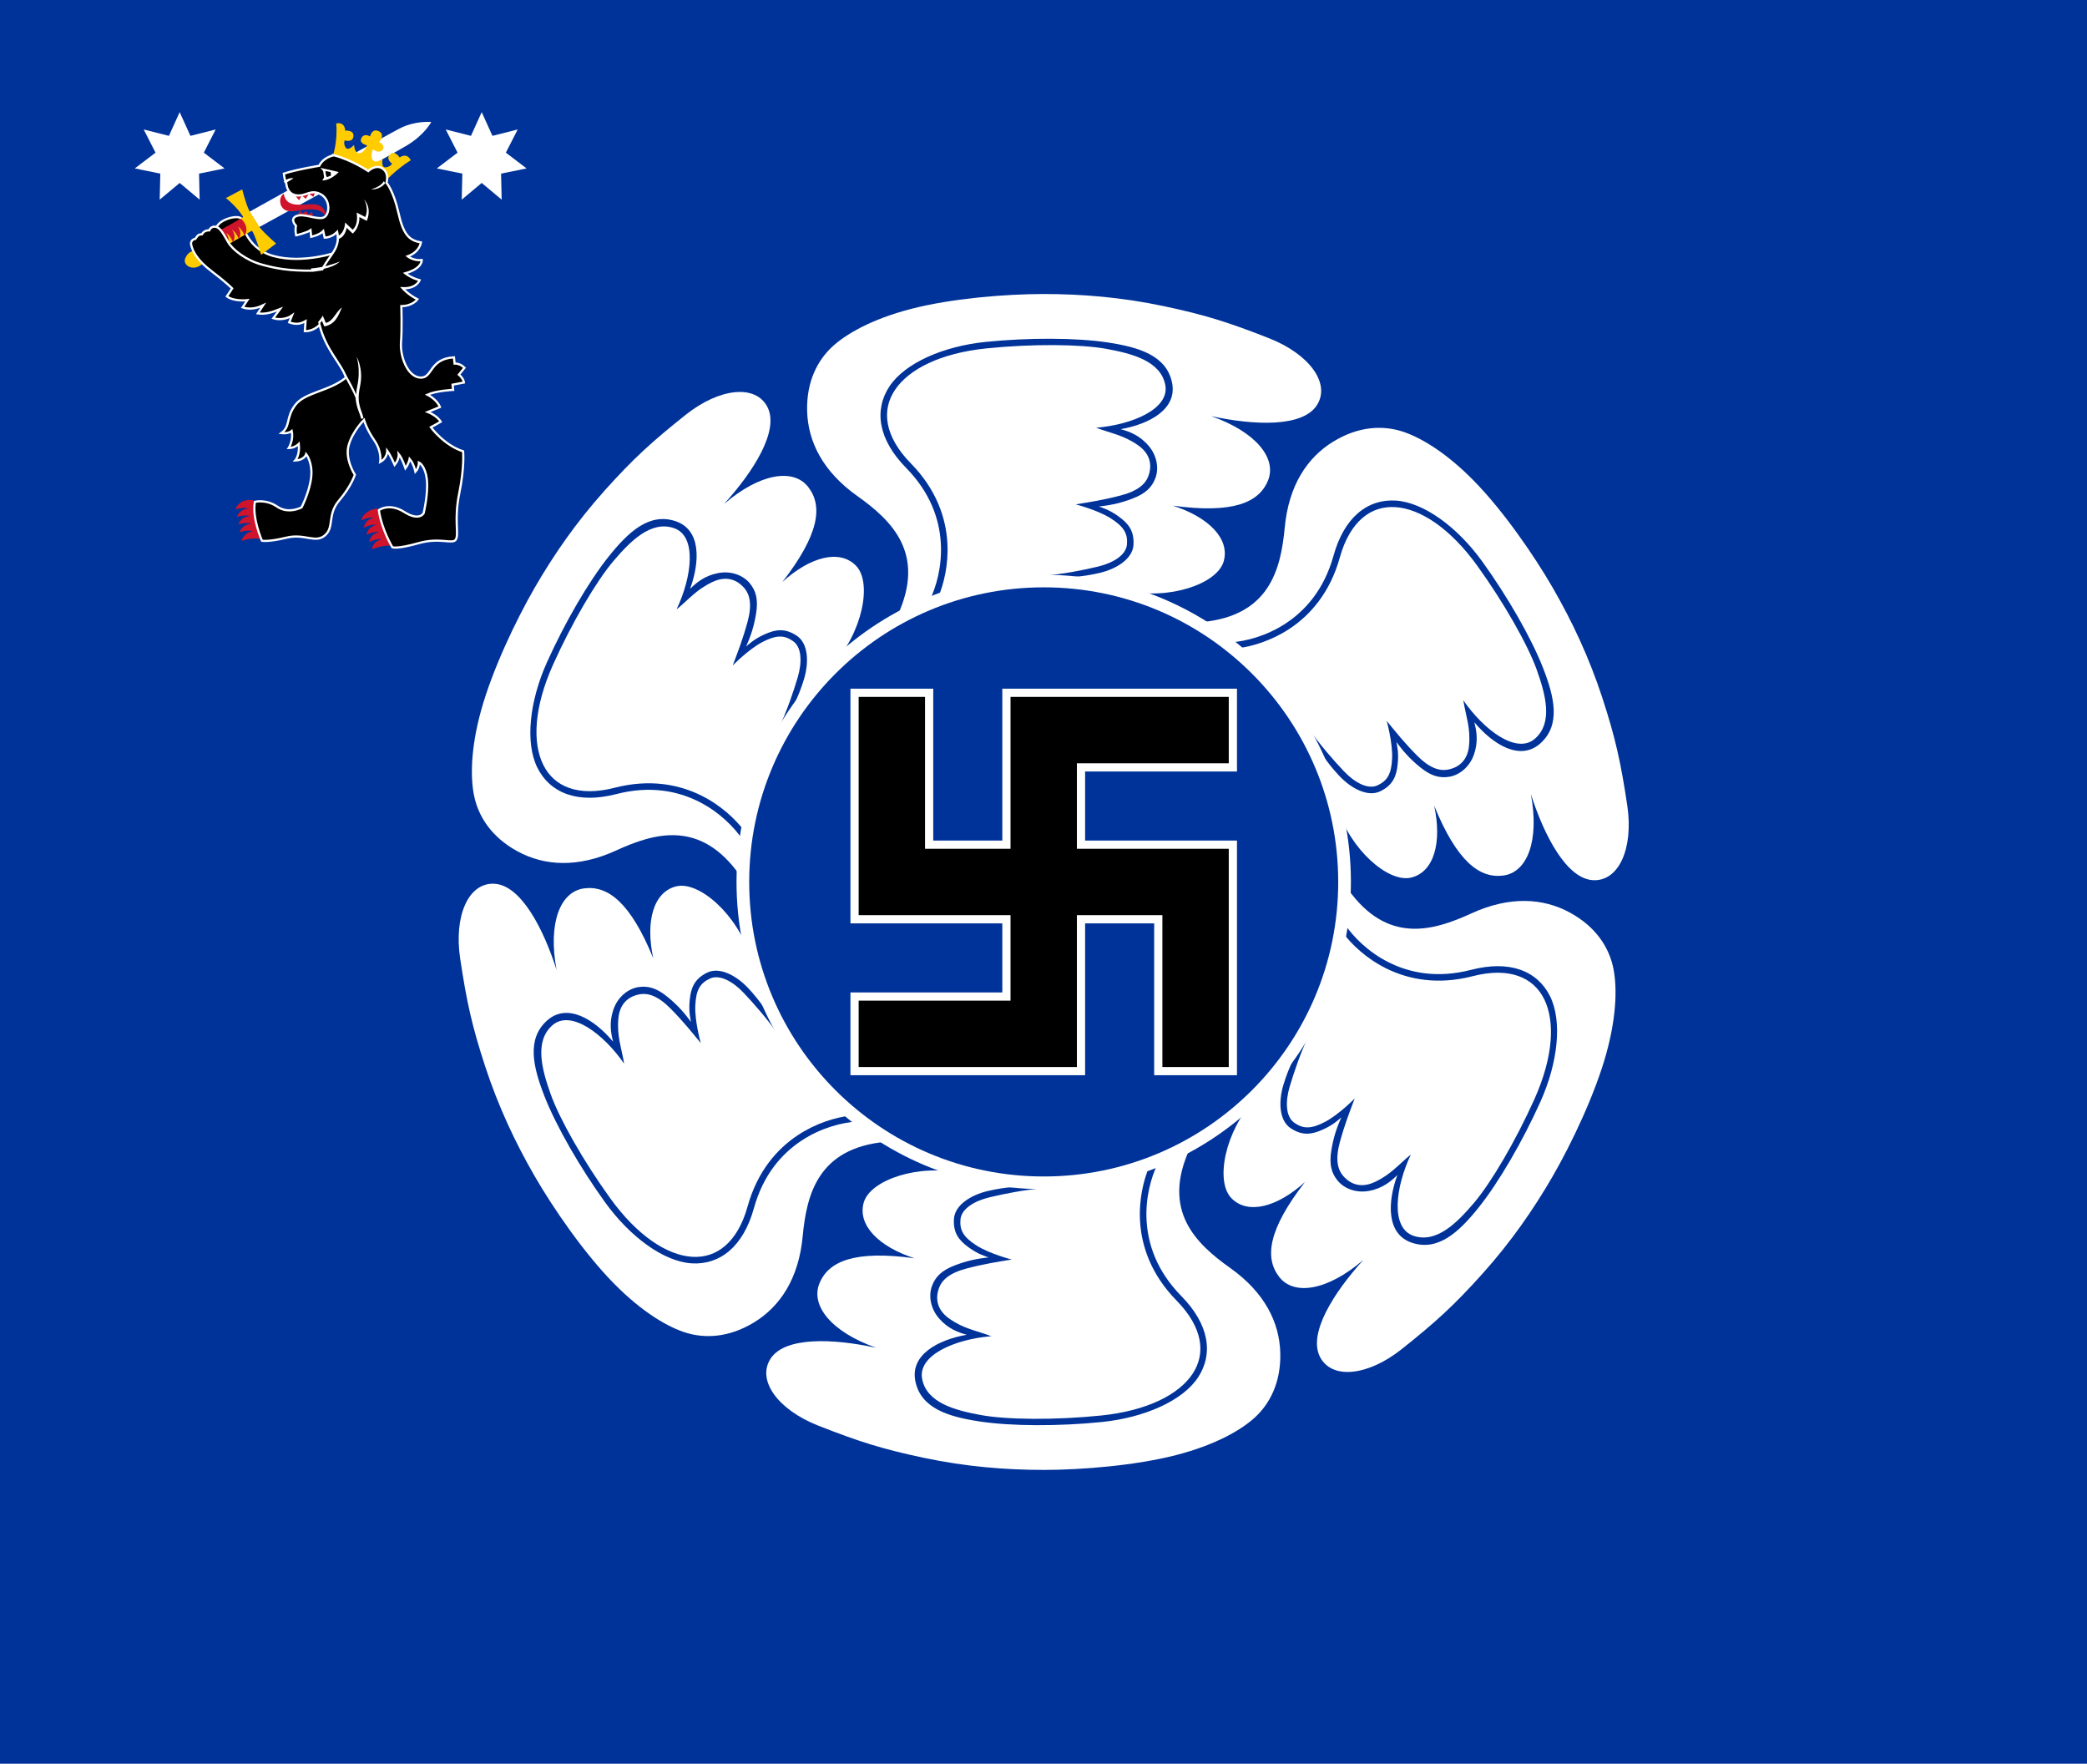<?xml version="1.0" encoding="UTF-8" standalone="no"?>
<svg
   xmlns:dc="http://purl.org/dc/elements/1.1/"
   xmlns:cc="http://creativecommons.org/ns#"
   xmlns:rdf="http://www.w3.org/1999/02/22-rdf-syntax-ns#"
   xmlns:svg="http://www.w3.org/2000/svg"
   xmlns="http://www.w3.org/2000/svg"
   xmlns:sodipodi="http://sodipodi.sourceforge.net/DTD/sodipodi-0.dtd"
   xmlns:inkscape="http://www.inkscape.org/namespaces/inkscape"
   id="svg2"
   height="1200"
   viewBox="0 0 1893.32 2377.718"
   width="1420"
   version="1.0"
   inkscape:version="1.0.2 (e86c870879, 2021-01-15, custom)"
   sodipodi:docname="satakunnan lennosto.svg">
  <defs
     id="defs156" />
  <sodipodi:namedview
     pagecolor="#ffffff"
     bordercolor="#666666"
     borderopacity="1"
     objecttolerance="10"
     gridtolerance="10"
     guidetolerance="10"
     inkscape:pageopacity="0"
     inkscape:pageshadow="2"
     inkscape:window-width="1920"
     inkscape:window-height="1017"
     id="namedview154"
     showgrid="false"
     inkscape:zoom="0.90509672"
     inkscape:cx="372.73896"
     inkscape:cy="335.29807"
     inkscape:window-x="-8"
     inkscape:window-y="-4"
     inkscape:window-maximized="1"
     inkscape:current-layer="svg2"
     inkscape:snap-bbox="false"
     inkscape:bbox-paths="false"
     inkscape:bbox-nodes="false"
     inkscape:snap-bbox-edge-midpoints="false"
     inkscape:snap-bbox-midpoints="false"
     inkscape:showpageshadow="false"
     showguides="true"
     inkscape:guide-bbox="true"
     inkscape:object-paths="false"
     inkscape:snap-intersection-paths="false"
     inkscape:object-nodes="true"
     inkscape:snap-smooth-nodes="true"
     inkscape:snap-midpoints="false"
     fit-margin-top="0"
     fit-margin-left="0"
     fit-margin-right="0"
     fit-margin-bottom="0"
     inkscape:document-rotation="0"
     inkscape:snap-global="false"
     inkscape:snap-center="true">
    <inkscape:grid
       type="xygrid"
       id="grid3904"
       originx="-957.587"
       originy="9.719166e-06" />
  </sodipodi:namedview>
  <path
     inkscape:connector-curvature="0"
     id="rect3313"
     d="M -460.157,0 H 2353.477 V 2377.718 H -460.157 Z"
     style="fill:#003399;fill-opacity:1;stroke:none;stroke-width:1.007" />
  <g
     transform="matrix(1.082,0,0,1.079,-306.103,39.64)"
     id="g10384-4"
     style="fill:#e70924;fill-opacity:1;stroke:none;stroke-width:0.959" />
  <g
     transform="matrix(1.441,0,0,1.442,-224.761,-87.187)"
     id="g5350-5"
     style="fill-rule:evenodd;stroke-width:0.959">
    <g
       id="g4516-1"
       style="stroke-width:0.959" />
  </g>
  <g
     id="g6066"
     transform="matrix(1.117,0,0,1.117,-2719.489,-484.665)">
    <g
       id="g6437"
       transform="translate(-4.7945878e-6,3.548)">
      <path
         id="path6261"
         style="fill:#ffffff;fill-rule:evenodd;stroke:none;stroke-width:4.957"
         d="m 3282.521,785.19 c -46.062,0 -111.019,5.308 -159.775,17.876 -48.755,12.567 -79.962,31.032 -96.135,46.285 -16.174,15.253 -30.694,40.207 -29.751,77.035 0.942,36.828 18.854,72.992 60.458,102.536 41.604,29.543 83.094,69.341 48.791,143.978 l 39.053,-18.938 c 7.244,-14.841 14.741,-39.817 13.035,-68.329 -1.706,-28.512 -12.447,-60.602 -41.859,-90.566 -16.789,-17.104 -26.587,-34.479 -29.791,-51.308 -3.205,-16.829 0.335,-33.027 9.66,-47.078 18.651,-28.102 64.645,-48.456 116.15,-53.69 51.506,-5.234 109.011,-5.125 147.171,0.641 38.16,5.766 70.762,15.836 77.686,48.174 6.924,32.338 -27.366,50.435 -61.925,56.49 10.215,2.835 22.585,7.189 33.481,19.803 10.896,12.615 12.601,28.201 8.427,39.245 -4.175,11.044 -11.619,18.662 -27.84,24.844 -16.221,6.182 -28.186,8.067 -40.456,9.512 3.185,1.112 12.154,3.433 24.039,12.05 11.886,8.616 18.775,17.418 17.82,34.173 -0.955,16.755 -20.195,28.999 -40.903,33.891 -20.709,4.891 -45.986,7.343 -67.399,3.399 23.329,-1.901 48.149,-6.869 65.549,-11.067 17.4,-4.199 33.629,-13.445 34.84,-26.581 1.211,-13.136 -3.668,-21.521 -19.497,-31.608 -15.829,-10.087 -42.351,-16.862 -42.351,-16.862 18.229,-2.993 33.799,-5.366 54.555,-10.826 20.756,-5.46 29.69,-14.045 33.121,-23.165 3.431,-9.12 5.371,-24.951 -12.377,-37.362 -17.748,-12.412 -31.733,-14.039 -50.643,-21.176 43.87,-3.583 89.075,-22.921 83.459,-51.687 -5.616,-28.766 -39.713,-37.74 -70.861,-43.465 -31.147,-5.724 -89.752,-6.247 -145.089,-0.579 -55.337,5.668 -93.722,25.152 -110.343,50.194 -8.31,12.521 -11.325,26.349 -8.486,41.258 2.839,14.909 11.684,30.98 27.674,47.271 30.724,31.3 42.294,65.463 44.098,95.604 1.584,26.474 -4.239,49.809 -10.98,65.957 l 142.494,-18.579 83.147,10.453 c 52.484,12.097 111.004,-7.817 118.832,-35.059 7.828,-27.242 -18.089,-53.429 -61.315,-67.305 71.923,9.846 103.791,-3.331 114.806,-30.281 11.015,-26.95 -14.759,-58.911 -68.633,-77.779 52.715,11.419 110.052,13.407 127.42,-12.836 17.368,-26.243 -8.683,-61.946 -57.36,-81.095 -48.677,-19.149 -77.226,-28.274 -127.554,-38.882 -50.452,-10.634 -98.382,-14.564 -144.444,-14.564 z"
         sodipodi:nodetypes="zzzzzccssssssscssscssscssscssscssssssscccscsczzsz" />
      <path
         id="path6410"
         style="fill:#ffffff;fill-rule:evenodd;stroke:none;stroke-width:4.957"
         d="m 3282.266,2204.41 c 46.062,0 111.019,-5.308 159.775,-17.875 48.755,-12.567 79.962,-31.032 96.135,-46.285 16.174,-15.253 30.694,-40.207 29.751,-77.035 -0.942,-36.828 -18.854,-72.992 -60.458,-102.536 -41.604,-29.543 -83.094,-69.341 -48.791,-143.978 l -39.053,18.938 c -7.244,14.841 -14.741,39.817 -13.035,68.329 1.706,28.512 12.447,60.602 41.859,90.566 16.789,17.104 26.587,34.48 29.791,51.308 3.205,16.828 -0.335,33.027 -9.66,47.078 -18.651,28.102 -64.645,48.456 -116.15,53.69 -51.506,5.234 -109.011,5.125 -147.171,-0.641 -38.16,-5.766 -70.762,-15.836 -77.686,-48.174 -6.924,-32.338 27.366,-50.435 61.925,-56.49 -10.215,-2.835 -22.585,-7.189 -33.481,-19.803 -10.896,-12.615 -12.601,-28.201 -8.427,-39.245 4.175,-11.044 11.619,-18.662 27.84,-24.844 16.221,-6.182 28.186,-8.067 40.456,-9.512 -3.185,-1.112 -12.154,-3.433 -24.039,-12.05 -11.886,-8.616 -18.775,-17.418 -17.82,-34.173 0.955,-16.755 20.195,-28.999 40.903,-33.891 20.709,-4.891 45.986,-7.343 67.399,-3.399 -23.329,1.901 -48.149,6.869 -65.549,11.067 -17.4,4.199 -33.629,13.445 -34.84,26.581 -1.211,13.136 3.668,21.521 19.497,31.608 15.829,10.087 42.351,16.862 42.351,16.862 -18.229,2.993 -33.799,5.366 -54.555,10.826 -20.756,5.46 -29.69,14.045 -33.121,23.165 -3.431,9.12 -5.371,24.95 12.377,37.362 17.748,12.412 31.733,14.039 50.643,21.175 -43.87,3.583 -89.075,22.921 -83.459,51.687 5.616,28.766 39.713,37.74 70.861,43.465 31.147,5.724 89.752,6.247 145.089,0.579 55.337,-5.668 93.722,-25.152 110.343,-50.194 8.31,-12.521 11.325,-26.349 8.486,-41.258 -2.839,-14.909 -11.684,-30.98 -27.674,-47.271 -30.724,-31.3 -42.294,-65.463 -44.098,-95.603 -1.584,-26.474 4.239,-49.809 10.98,-65.957 l -142.494,18.579 -83.147,-10.453 c -52.484,-12.097 -111.004,7.817 -118.832,35.059 -7.828,27.242 18.089,53.429 61.315,67.305 -71.923,-9.847 -103.791,3.331 -114.806,30.281 -11.015,26.95 14.759,58.911 68.633,77.779 -52.715,-11.419 -110.052,-13.407 -127.42,12.836 -17.368,26.243 8.683,61.946 57.36,81.095 48.677,19.149 77.226,28.274 127.554,38.882 50.452,10.634 98.382,14.564 144.444,14.564 z"
         sodipodi:nodetypes="zzzzzccssssssscssscssscssscssscssssssscccscsczzsz" />
      <path
         id="path6508"
         style="fill:#ffffff;fill-rule:evenodd;stroke:none;stroke-width:4.957"
         d="m 2667.79,1849.494 c 23.031,39.891 60.107,93.491 95.368,129.431 35.261,35.94 66.855,53.733 88.151,60.113 21.296,6.38 50.167,6.478 81.59,-12.752 31.423,-19.23 53.786,-52.824 58.569,-103.626 4.783,-50.802 18.504,-106.633 100.293,-114.244 l -35.927,-24.352 c -16.475,1.147 -41.853,7.142 -65.692,22.876 -23.839,15.734 -46.259,41.08 -57.503,81.534 -6.418,23.091 -16.567,40.264 -29.538,51.454 -12.972,11.19 -28.769,16.224 -45.601,15.173 -33.662,-2.101 -74.287,-31.756 -104.572,-73.744 -30.286,-41.988 -58.944,-91.844 -73.03,-127.775 -14.087,-35.931 -21.667,-69.2 2.877,-91.365 24.544,-22.165 57.361,-1.518 79.884,25.383 -2.652,-10.264 -5.067,-23.153 0.41,-38.897 5.476,-15.744 18.122,-25.014 29.774,-26.92 11.652,-1.906 21.971,0.731 35.435,11.689 13.465,10.957 21.079,20.376 28.466,30.28 -0.63,-3.314 -3.103,-12.242 -1.584,-26.843 1.519,-14.601 5.697,-24.968 20.685,-32.519 14.988,-7.55 35.212,2.989 49.802,18.478 14.59,15.489 29.352,36.154 36.644,56.67 -13.311,-19.253 -30.023,-38.264 -42.359,-51.233 -12.336,-12.97 -28.459,-22.401 -40.44,-16.881 -11.982,5.52 -16.804,13.937 -17.625,32.689 -0.821,18.752 6.572,45.109 6.572,45.109 -11.707,-14.29 -21.546,-26.588 -36.653,-41.833 -15.107,-15.245 -27.009,-18.69 -36.622,-17.101 -9.613,1.589 -24.294,7.824 -26.169,29.399 -1.875,21.576 3.708,34.501 6.983,54.446 -25.038,-36.201 -64.388,-65.681 -86.492,-46.434 -22.104,19.247 -12.827,53.263 -2.211,83.099 10.616,29.837 39.466,80.851 72.043,125.94 32.577,45.089 68.643,68.59 98.641,70.463 14.999,0.936 28.481,-3.367 39.973,-13.28 11.492,-9.913 20.988,-25.608 27.101,-47.602 11.745,-42.258 35.546,-69.359 60.746,-85.992 22.135,-14.609 45.255,-21.233 62.611,-23.469 l -87.337,-114.113 -32.521,-77.234 c -15.766,-51.501 -62.272,-92.224 -89.778,-85.382 -27.507,6.842 -37.227,42.38 -27.631,86.753 -27.434,-67.21 -54.78,-88.22 -83.627,-84.284 -28.846,3.936 -43.639,42.237 -33.042,98.327 -16.469,-51.362 -43.415,-102.011 -74.827,-103.931 -31.412,-1.92 -49.305,38.493 -41.55,90.222 7.755,51.73 14.127,81.016 30.105,129.906 16.017,49.009 36.578,92.484 59.609,132.374 z"
         sodipodi:nodetypes="zzzzzccssssssscssscssscssscssscssssssscccscsczzsz" />
      <path
         id="path6510"
         style="fill:#ffffff;fill-rule:evenodd;stroke:none;stroke-width:4.957"
         d="m 3896.998,1140.105 c -23.031,-39.891 -60.107,-93.491 -95.368,-129.431 -35.261,-35.94 -66.855,-53.733 -88.151,-60.113 -21.296,-6.38 -50.167,-6.478 -81.59,12.752 -31.423,19.23 -53.786,52.824 -58.569,103.626 -4.783,50.802 -18.504,106.633 -100.293,114.244 l 35.927,24.352 c 16.475,-1.147 41.853,-7.142 65.692,-22.876 23.839,-15.734 46.259,-41.08 57.503,-81.534 6.418,-23.092 16.567,-40.264 29.538,-51.454 12.972,-11.19 28.769,-16.224 45.601,-15.173 33.662,2.101 74.287,31.756 104.572,73.744 30.286,41.988 58.944,91.844 73.03,127.775 14.086,35.931 21.667,69.2 -2.877,91.365 -24.544,22.165 -57.361,1.518 -79.884,-25.383 2.652,10.264 5.067,23.153 -0.41,38.897 -5.476,15.744 -18.122,25.014 -29.774,26.92 -11.652,1.906 -21.971,-0.731 -35.435,-11.689 -13.465,-10.957 -21.079,-20.376 -28.466,-30.28 0.63,3.314 3.103,12.242 1.584,26.843 -1.519,14.601 -5.697,24.969 -20.685,32.519 -14.988,7.55 -35.212,-2.989 -49.802,-18.478 -14.59,-15.489 -29.352,-36.154 -36.644,-56.67 13.311,19.253 30.023,38.264 42.359,51.233 12.336,12.97 28.459,22.401 40.44,16.881 11.981,-5.52 16.804,-13.937 17.625,-32.689 0.821,-18.752 -6.572,-45.108 -6.572,-45.108 11.707,14.29 21.546,26.588 36.653,41.833 15.106,15.245 27.008,18.69 36.622,17.101 9.613,-1.589 24.293,-7.824 26.168,-29.399 1.875,-21.576 -3.708,-34.501 -6.983,-54.446 25.038,36.201 64.388,65.681 86.492,46.434 22.104,-19.247 12.827,-53.263 2.211,-83.099 -10.616,-29.837 -39.466,-80.851 -72.043,-125.94 -32.577,-45.089 -68.643,-68.59 -98.641,-70.463 -14.999,-0.936 -28.481,3.367 -39.973,13.28 -11.492,9.913 -20.988,25.608 -27.101,47.602 -11.745,42.258 -35.546,69.359 -60.746,85.992 -22.135,14.609 -45.255,21.233 -62.611,23.469 l 87.337,114.113 32.521,77.234 c 15.766,51.501 62.272,92.224 89.778,85.382 27.507,-6.842 37.227,-42.38 27.631,-86.753 27.434,67.21 54.78,88.22 83.627,84.284 28.846,-3.935 43.639,-42.237 33.042,-98.327 16.469,51.362 43.415,102.011 74.827,103.931 31.412,1.92 49.306,-38.493 41.55,-90.222 -7.755,-51.73 -14.127,-81.017 -30.105,-129.906 -16.017,-49.009 -36.578,-92.484 -59.609,-132.374 z"
         sodipodi:nodetypes="zzzzzccssssssscssscssscssscssscssssssscccscsczzsz" />
      <path
         id="path6512"
         style="fill:#ffffff;fill-rule:evenodd;stroke:none;stroke-width:4.957"
         d="m 2667.918,1139.884 c -23.031,39.891 -50.913,98.8 -64.407,147.307 -13.494,48.507 -13.106,84.765 -7.984,106.398 5.123,21.634 19.474,46.685 51.839,64.283 32.365,17.598 72.64,20.168 119.028,-1.091 46.387,-21.259 101.599,-37.291 149.084,29.735 l 3.126,-43.29 c -9.231,-13.694 -27.112,-32.674 -52.657,-45.453 -25.546,-12.779 -58.706,-19.522 -99.362,-9.032 -23.207,5.988 -43.153,5.785 -59.33,0.146 -16.176,-5.639 -28.435,-16.803 -35.941,-31.905 -15.011,-30.203 -9.642,-80.212 11.578,-127.434 21.22,-47.222 50.067,-96.969 74.141,-127.134 24.074,-30.165 49.095,-53.364 80.563,-43.191 31.468,10.173 29.995,48.917 17.959,81.873 7.563,-7.429 17.518,-15.964 33.891,-19.094 16.373,-3.129 30.723,3.187 38.2,12.325 7.477,9.138 10.352,19.393 7.595,36.532 -2.757,17.139 -7.107,28.443 -11.99,39.792 2.555,-2.203 9.05,-8.809 22.455,-14.794 13.405,-5.985 24.472,-7.55 38.505,1.654 14.033,9.205 15.017,31.989 8.899,52.368 -6.119,20.38 -16.634,43.497 -30.756,60.069 10.018,-21.154 18.126,-45.132 23.19,-62.3 5.064,-17.168 5.17,-35.846 -5.601,-43.462 -10.771,-7.617 -20.472,-7.584 -37.122,1.081 -16.65,8.665 -35.779,28.246 -35.779,28.246 6.522,-17.283 12.252,-31.953 17.902,-52.659 5.65,-20.705 2.682,-32.735 -3.501,-40.266 -6.183,-7.531 -18.922,-17.127 -38.545,-7.963 -19.623,9.164 -28.025,20.462 -43.66,33.27 18.832,-39.784 24.687,-88.602 -3.033,-98.121 -27.721,-9.519 -52.541,15.523 -73.072,39.635 -20.531,24.112 -50.286,74.604 -73.046,125.361 -22.76,50.757 -25.079,93.742 -11.702,120.657 6.689,13.458 17.157,22.982 31.488,27.978 14.331,4.996 32.672,5.372 54.775,-0.331 42.469,-10.958 77.84,-3.896 104.844,9.612 23.72,11.865 41.016,28.575 51.63,42.488 l 55.157,-132.693 50.626,-66.781 c 36.718,-39.404 48.732,-100.041 29.054,-120.441 -19.679,-20.401 -55.315,-11.05 -88.945,19.448 44.489,-57.364 49.011,-91.551 31.179,-114.565 -17.831,-23.014 -58.398,-16.674 -101.675,20.548 36.247,-39.943 66.637,-88.604 52.593,-116.767 -14.043,-28.163 -57.988,-23.453 -98.91,9.127 -40.922,32.581 -63.099,52.743 -97.449,91.024 -34.435,38.376 -61.804,77.919 -84.835,117.81 z"
         sodipodi:nodetypes="zzzzzccssssssscssscssscssscssscssssssscccscsczzsz" />
      <path
         id="path6514"
         style="fill:#ffffff;fill-rule:evenodd;stroke:none;stroke-width:4.957"
         d="m 3896.87,1849.715 c 23.031,-39.891 50.913,-98.799 64.407,-147.306 13.494,-48.507 13.106,-84.765 7.984,-106.398 -5.123,-21.633 -19.474,-46.685 -51.839,-64.283 -32.365,-17.598 -72.64,-20.168 -119.028,1.091 -46.388,21.259 -101.599,37.291 -149.084,-29.735 l -3.126,43.29 c 9.231,13.694 27.112,32.674 52.657,45.453 25.546,12.778 58.706,19.522 99.362,9.032 23.207,-5.988 43.154,-5.785 59.33,-0.146 16.176,5.639 28.435,16.803 35.941,31.905 15.012,30.203 9.642,80.212 -11.578,127.434 -21.22,47.222 -50.067,96.969 -74.141,127.134 -24.074,30.165 -49.095,53.364 -80.563,43.191 -31.468,-10.173 -29.995,-48.917 -17.959,-81.873 -7.563,7.429 -17.518,15.964 -33.891,19.094 -16.373,3.129 -30.723,-3.187 -38.2,-12.325 -7.477,-9.138 -10.352,-19.393 -7.595,-36.532 2.757,-17.139 7.107,-28.443 11.99,-39.792 -2.555,2.203 -9.05,8.809 -22.455,14.794 -13.405,5.985 -24.472,7.55 -38.505,-1.654 -14.033,-9.205 -15.017,-31.989 -8.899,-52.368 6.119,-20.38 16.634,-43.496 30.756,-60.069 -10.018,21.154 -18.126,45.132 -23.19,62.3 -5.064,17.168 -5.17,35.846 5.6,43.463 10.771,7.616 20.472,7.584 37.122,-1.081 16.65,-8.665 35.779,-28.246 35.779,-28.246 -6.522,17.283 -12.252,31.953 -17.902,52.659 -5.65,20.705 -2.682,32.735 3.501,40.266 6.183,7.531 18.922,17.127 38.545,7.963 19.623,-9.165 28.025,-20.462 43.66,-33.27 -18.832,39.784 -24.688,88.602 3.033,98.121 27.721,9.519 52.541,-15.523 73.072,-39.635 20.531,-24.112 50.286,-74.604 73.046,-125.361 22.76,-50.757 25.079,-93.742 11.702,-120.657 -6.689,-13.457 -17.157,-22.982 -31.488,-27.978 -14.331,-4.996 -32.671,-5.372 -54.775,0.331 -42.469,10.957 -77.84,3.896 -104.844,-9.612 -23.719,-11.865 -41.016,-28.575 -51.63,-42.488 l -55.157,132.693 -50.626,66.781 c -36.718,39.404 -48.732,100.041 -29.054,120.441 19.679,20.401 55.316,11.049 88.946,-19.448 -44.489,57.364 -49.011,91.551 -31.179,114.565 17.831,23.014 58.398,16.674 101.675,-20.548 -36.247,39.943 -66.637,88.604 -52.594,116.767 14.043,28.163 57.988,23.453 98.91,-9.127 40.922,-32.581 63.099,-52.742 97.45,-91.024 34.435,-38.376 61.804,-77.919 84.835,-117.81 z"
         sodipodi:nodetypes="zzzzzccssssssscssscssscssscssscssssssscccscsczzsz" />
    </g>
    <path
       id="path3095-6"
       d="m 3282.46,1127.576 c -204.77,0 -370.837,165.998 -370.837,370.771 0,204.773 166.067,370.772 370.837,370.772 204.77,0 370.705,-165.999 370.705,-370.772 0,-204.772 -165.935,-370.771 -370.705,-370.771 z m 0,15.187 c 196.342,0 355.386,159.242 355.386,355.585 0,196.344 -159.044,355.452 -355.386,355.452 -196.342,0 -355.521,-159.108 -355.521,-355.452 0,-196.343 159.179,-355.585 355.521,-355.585 z"
       style="fill:#ffffff;fill-opacity:1;fill-rule:nonzero;stroke:none;stroke-width:0.989;stroke-miterlimit:4;stroke-dasharray:none"
       inkscape:connector-curvature="0"
       sodipodi:nodetypes="ssssssssss" />
    <g
       id="path3102-3"
       style="opacity:1"
       transform="translate(-5.5479459e-4,-4.4181945e-4)">
      <path
         style="color:#000000;font-style:normal;font-variant:normal;font-weight:normal;font-stretch:normal;font-size:medium;line-height:normal;font-family:sans-serif;font-variant-ligatures:normal;font-variant-position:normal;font-variant-caps:normal;font-variant-numeric:normal;font-variant-alternates:normal;font-variant-east-asian:normal;font-feature-settings:normal;font-variation-settings:normal;text-indent:0;text-align:start;text-decoration:none;text-decoration-line:none;text-decoration-style:solid;text-decoration-color:#000000;letter-spacing:normal;word-spacing:normal;text-transform:none;writing-mode:lr-tb;direction:ltr;text-orientation:mixed;dominant-baseline:auto;baseline-shift:baseline;text-anchor:start;white-space:normal;shape-padding:0;shape-margin:0;inline-size:0;clip-rule:nonzero;display:inline;overflow:visible;visibility:visible;isolation:auto;mix-blend-mode:normal;color-interpolation:sRGB;color-interpolation-filters:linearRGB;solid-color:#000000;solid-opacity:1;vector-effect:none;fill:#ffffff;fill-opacity:1;fill-rule:nonzero;stroke:none;stroke-linecap:butt;stroke-linejoin:miter;stroke-miterlimit:4;stroke-dasharray:none;stroke-dashoffset:0;stroke-opacity:1;color-rendering:auto;image-rendering:auto;shape-rendering:auto;text-rendering:auto;enable-background:accumulate;stop-color:#000000;stop-opacity:1"
         d="m 3049.137,1265.09 v 4.953 278.269 h 183.293 v 83.363 h -183.293 v 99.93 h 283.223 v -183.293 h 83.363 v 183.293 h 99.93 v -283.223 h -183.293 v -83.363 h 183.293 v -99.93 h -283.223 v 183.293 h -83.363 v -183.293 z"
         id="path6156" />
      <path
         style="color:#000000;font-style:normal;font-variant:normal;font-weight:normal;font-stretch:normal;font-size:medium;line-height:normal;font-family:sans-serif;font-variant-ligatures:normal;font-variant-position:normal;font-variant-caps:normal;font-variant-numeric:normal;font-variant-alternates:normal;font-variant-east-asian:normal;font-feature-settings:normal;font-variation-settings:normal;text-indent:0;text-align:start;text-decoration:none;text-decoration-line:none;text-decoration-style:solid;text-decoration-color:#000000;letter-spacing:normal;word-spacing:normal;text-transform:none;writing-mode:lr-tb;direction:ltr;text-orientation:mixed;dominant-baseline:auto;baseline-shift:baseline;text-anchor:start;white-space:normal;shape-padding:0;shape-margin:0;inline-size:0;clip-rule:nonzero;display:inline;overflow:visible;visibility:visible;isolation:auto;mix-blend-mode:normal;color-interpolation:sRGB;color-interpolation-filters:linearRGB;solid-color:#000000;solid-opacity:1;vector-effect:none;fill:#000000;fill-opacity:1;fill-rule:nonzero;stroke:none;stroke-linecap:butt;stroke-linejoin:miter;stroke-miterlimit:4;stroke-dasharray:none;stroke-dashoffset:0;stroke-opacity:1;color-rendering:auto;image-rendering:auto;shape-rendering:auto;text-rendering:auto;enable-background:accumulate;stop-color:#000000;stop-opacity:1"
         d="m 3059.043,1274.996 h 80.117 v 183.293 h 103.176 v -183.293 h 263.408 v 80.117 h -183.291 v 103.176 h 183.291 v 263.408 h -80.115 v -183.291 h -103.176 v 183.291 H 3059.043 v -80.115 h 183.293 V 1538.406 H 3059.043 Z"
         id="path6171" />
    </g>
  </g>
  <g
     id="g3073"
     transform="translate(22.213,-26.82)">
    <g
       id="g6137"
       transform="matrix(14.103,-1.424,1.465,14.05,-1521.217,-1142.252)"
       style="display:inline;stroke-width:0.529">
      <path
         style="font-variation-settings:normal;vector-effect:none;fill:#ffffff;fill-opacity:1;stroke:none;stroke-width:0.07;stroke-linecap:butt;stroke-linejoin:miter;stroke-miterlimit:4;stroke-dasharray:none;stroke-dashoffset:0;stroke-opacity:1;stop-color:#000000"
         d="m 85.85,112.228 c 0,0 13.461,-5.842 15.015,-6.463 1.554,-0.621 3.068,-0.32 3.068,-0.32 0,0 -0.728,1.143 -2.543,1.998 -1.815,0.855 -14.775,6.334 -14.775,6.334 z"
         id="path6139"
         sodipodi:nodetypes="cscscc" />
      <path
         style="font-variation-settings:normal;vector-effect:none;fill:#000000;fill-opacity:1;stroke:#ffffff;stroke-width:0.21;stroke-linecap:butt;stroke-linejoin:miter;stroke-miterlimit:4;stroke-dasharray:none;stroke-dashoffset:0;stroke-opacity:1;stop-color:#000000;paint-order:fill markers stroke"
         d="m 82.548,113.542 c 0.113,-0.793 1.992,-1.18 2.431,-0.782 0,0 -0.005,2.821 2.658,3.882 2.786,1.11 6.261,0.236 6.261,0.236 l -0.936,2.238 -5.234,0.123 c 0,0 -4.67,-2.663 -5.18,-5.698 z"
         id="path6141"
         sodipodi:nodetypes="ccscccc" />
      <path
         style="font-variation-settings:normal;vector-effect:none;fill:#ffcc00;fill-opacity:1;stroke:none;stroke-width:0.07;stroke-linecap:butt;stroke-linejoin:miter;stroke-miterlimit:4;stroke-dasharray:none;stroke-dashoffset:0;stroke-opacity:1;stop-color:#000000"
         d="m 85.57,112.457 -5.374,2.975 c 0,0 -0.487,-0.097 -0.875,0.585 -0.388,0.682 0.722,1.458 1.645,0.63 0.923,-0.828 1.433,-1.015 1.433,-1.015 l 3.872,-1.754 z"
         id="path6143" />
      <path
         style="font-variation-settings:normal;display:inline;vector-effect:none;fill:#cf142b;fill-opacity:1;stroke:none;stroke-width:0.07;stroke-linecap:butt;stroke-linejoin:miter;stroke-miterlimit:4;stroke-dasharray:none;stroke-dashoffset:0;stroke-opacity:1;stop-color:#000000"
         d="m 85.192,113.096 c 0.187,0.311 0.361,0.826 -0.032,1.365 0,0 -0.147,-0.61 -0.55,-0.943 0.152,0.272 0.313,0.717 -0.035,1.192 0,0 -0.147,-0.61 -0.55,-0.943 0.152,0.272 0.312,0.717 -0.035,1.192 0,0 -0.147,-0.61 -0.55,-0.943 0.152,0.272 0.3,0.758 -0.048,1.234 0,0 -0.135,-0.651 -0.538,-0.985 0.152,0.272 0.205,0.774 -0.143,1.249 0,0 -0.212,-0.907 -0.747,-1.411 L 84.964,112.797 c 0,0 0.116,0.112 0.228,0.299 z"
         id="path6145" />
      <path
         style="font-variation-settings:normal;vector-effect:none;fill:#ffcc00;fill-opacity:1;stroke:none;stroke-width:0.07;stroke-linecap:butt;stroke-linejoin:miter;stroke-miterlimit:4;stroke-dasharray:none;stroke-dashoffset:0;stroke-opacity:1;stop-color:#000000"
         d="m 85.152,112.542 c -0.496,-0.969 -1.394,-1.844 -1.394,-1.844 l 1.629,-0.665 c 0,0 0.172,1.308 0.458,2.107 l 0.831,1.685 c 0.421,0.653 1.381,1.675 1.381,1.675 l -1.527,0.925 c 0,0 -0.26,-1.399 -0.547,-2.198 z"
         id="path6147"
         sodipodi:nodetypes="ccccccccc" />
      <path
         id="path5760"
         style="font-variation-settings:normal;display:inline;vector-effect:none;fill:#cf142b;fill-opacity:1;stroke:none;stroke-width:0.07;stroke-linecap:butt;stroke-linejoin:miter;stroke-miterlimit:4;stroke-dasharray:none;stroke-dashoffset:0;stroke-opacity:1;stop-color:#000000"
         d="m 82.962,139.588 c -0.416,-0.023 -1.033,0.075 -1.37,0.764 0,0 0.699,-0.177 1.253,0.055 -0.358,-0.009 -0.896,0.066 -1.193,0.674 0,0 0.699,-0.177 1.253,0.054 -0.358,-0.009 -0.896,0.066 -1.193,0.674 0,0 0.699,-0.177 1.253,0.055 -0.358,-0.009 -0.931,0.101 -1.228,0.709 0,0 0.734,-0.212 1.288,0.02 -0.358,-0.009 -0.896,0.206 -1.193,0.814 0,0 1.035,-0.27 1.833,0.004 l -0.28,-3.751 c 0,0 -0.176,-0.058 -0.426,-0.072 z m 10.399,3.034 c 0,0 0.659,-0.293 1.244,-0.159 -0.354,0.052 -0.872,0.217 -1.061,0.866 0,0 0.659,-0.293 1.244,-0.159 -0.354,0.052 -0.872,0.217 -1.061,0.867 0,0 0.659,-0.293 1.244,-0.159 -0.354,0.052 -0.872,0.217 -1.061,0.867 0,0 0.659,-0.293 1.244,-0.159 -0.354,0.052 -0.872,0.217 -1.061,0.867 0,0 0.998,-0.304 1.831,-0.169 l -0.912,-3.648 c -0.792,-0.025 -1.478,0.451 -1.652,0.987 z M 93.059,113.396 c 0,0 0.135,-1.259 -1.368,-1.298 -1.503,-0.039 -2.328,-0.118 -2.42,-1.263 -0.637,0.364 -0.54,1.497 0.247,1.69 0.787,0.193 1.182,-0.03 2.047,0.047 0.865,0.077 1.206,0.361 1.494,0.824 z m -2.385,-1.789 0.281,-0.421 0.351,0.351 0.351,-0.456 0.386,0.351 0.421,-0.772 c 0,0 -1.59,-0.093 -2.128,0.339 0,0 0.058,0.327 0.339,0.608 z m -0.301,1.516 c 0,0 0.099,-0.322 0.273,-0.521 0,0 0.223,0.372 0.248,0.322 0.025,-0.05 0.322,-0.248 0.322,-0.248 l 0.174,0.397 0.397,-0.248 0.025,0.695 z"
         sodipodi:nodetypes="scccccccccccssccccccccccccczczzcccccccccccscccccc" />
      <path
         style="font-variation-settings:normal;display:inline;vector-effect:none;fill:#ffcc00;fill-opacity:1;stroke:none;stroke-width:0.07;stroke-linecap:butt;stroke-linejoin:miter;stroke-miterlimit:4;stroke-dasharray:none;stroke-dashoffset:0;stroke-opacity:1;stop-color:#000000"
         d="m 98.934,110.693 c 0,0 1.108,-1.029 2.681,-1.808 0,0 -0.217,-0.803 -1.026,-0.37 0,0 -0.373,-0.783 -0.875,-0.388 -0.503,0.395 0.107,0.908 0.107,0.908 0,0 -0.238,0.308 -0.674,0.279 -0.435,-0.029 -0.181,-0.815 -0.181,-0.815 0,0 -0.647,0.355 -0.891,0.058 -0.335,-0.409 0.083,-1.08 0.083,-1.08 0,0 0.4,0.446 0.787,0.218 0.387,-0.228 0.216,-0.669 -0.149,-0.829 0,0 0.716,-0.647 0.091,-1.043 -0.625,-0.395 -0.892,0.412 -0.892,0.412 -0.301,-0.262 -0.732,-0.235 -0.886,0.183 -0.154,0.418 0.516,0.626 0.516,0.626 0,0 -0.378,0.793 -0.891,0.665 -0.373,-0.093 -0.328,-0.83 -0.328,-0.83 0,0 -0.602,0.566 -0.815,0.185 -0.212,-0.381 -0.028,-0.704 -0.028,-0.704 0,0 0.725,0.331 0.867,-0.292 0.142,-0.622 -0.725,-0.625 -0.725,-0.625 0.046,-0.916 -0.774,-0.769 -0.774,-0.769 -0.033,1.797 -0.672,3.123 -0.672,3.123 z"
         id="path5793"
         sodipodi:nodetypes="ccczczcsczczczcsczczcccc" />
      <path
         id="path5747"
         style="font-variation-settings:normal;opacity:1;vector-effect:none;fill:#000000;fill-opacity:1;stroke:#ffffff;stroke-width:0.794;stroke-linecap:butt;stroke-linejoin:miter;stroke-miterlimit:4;stroke-dasharray:none;stroke-dashoffset:0;stroke-opacity:1;paint-order:fill markers stroke;stop-color:#000000;stop-opacity:1"
         d="m 320.674,273.385 c 0,0 -3.714,0.188 -5.615,3.229 0,0 -8.174,0.484 -12.947,1.545 0,0 9.2e-4,2.387 0.531,3.713 0,0 -0.266,3.712 3.182,4.508 3.447,0.795 5.303,-1.857 8.75,0.529 3.447,2.387 2.386,8.221 -0.266,8.486 -2.652,0.265 -6.63,-2.387 -9.281,-1.592 -2.652,0.795 -0.529,3.447 -0.529,3.447 0,0 -0.531,1.591 -0.266,3.447 0,0 3.977,-0.531 5.303,-1.326 v 2.387 c 0,0 2.917,-0.266 4.508,-1.592 l 0.266,2.387 c 0,0 2.455,0.266 4.686,-1.59 0.618,6.128 -3.547,7.84 -6.707,12.866 l -3.496,0.134 c -8.343,-0.777 -12.797,-2.019 -18.066,-4.082 -5.269,-2.063 -9.698,-6.246 -11.025,-9.186 -1.328,-2.94 -2.224,-5.49 -3.902,-5.982 -1.679,-0.492 -2.414,1.051 -2.414,1.051 -1.412,-0.163 -2.271,0.432 -2.795,1.154 -1.477,-0.182 -1.857,0.73 -2.482,1.396 0,0 -1.972,0.037 -1.709,2.117 0.263,2.08 1.464,5.563 6.254,10.029 4.79,4.466 6.738,6.949 6.738,6.949 l -2.182,2.658 c 2.43,2.203 7.176,2.096 7.176,2.096 l -1.965,2.418 c 1.912,0.865 4.333,1.096 7.402,-0.018 l -2.199,2.709 c 2.491,0.627 4.665,0.273 8.053,-0.703 l -2.703,2.992 c 1.816,0.827 4.742,0.869 6.762,-0.293 l -1.238,2.359 c 2.422,1.17 4.049,0.96 5.877,0.15 l -0.625,3.566 c 0,0 2.728,0.535 5.473,-1.686 1.378,9.373 6.271,14.482 7.5,19.807 -6.508,4.345 -15.204,3.762 -19.135,7.999 -3.931,4.237 -2.399,7.424 -6,9.562 2.438,0.563 3.75,-0.375 3.75,-0.375 0.375,3.375 -1.688,6 -1.688,6 2.25,0.187 3.75,-1.125 3.75,-1.125 0,4.125 -1.875,5.812 -1.875,5.812 3.375,0.187 4.125,-1.875 4.125,-1.875 0,0 2.053,3.169 0.928,8.419 -1.125,5.25 -4.556,10.491 -4.556,10.491 0,0 -4.894,2.062 -8.644,-1.125 -3.75,-3.187 -7.807,-2.549 -7.807,-2.549 -1.688,5.625 1.057,14.174 1.057,14.174 0,0 2.062,0.75 8.812,-0.188 6.75,-0.938 10.125,3.188 13.875,0.562 3.75,-2.625 1.5,-7.312 6.375,-12 4.875,-4.687 6.562,-8.625 6.562,-8.625 0,0 -3.02,-5.857 -1.145,-10.732 1.875,-4.875 6.451,-8.605 6.451,-8.605 0,0 0.549,3.386 2.916,7.689 2.367,4.303 1.326,7.955 1.326,7.955 2.652,-1.061 2.918,-3.713 2.918,-3.713 1.061,1.856 2.121,5.303 2.121,5.303 1.856,-1.856 1.855,-3.711 1.855,-3.711 1.061,1.591 1.857,5.303 1.857,5.303 1.371,-1.512 1.855,-3.182 1.855,-3.182 1.326,1.856 1.59,4.773 1.59,4.773 1.429,-1.264 1.592,-3.184 1.592,-3.184 0,0 2.12,1.265 2.185,6.365 0.064,5.038 -2.386,11.977 -2.386,11.977 0,0 -1.826,2.872 -6.864,-1.105 -5.038,-3.978 -9.016,-1.59 -9.016,-1.59 0.265,7.159 3.447,13.787 3.447,13.787 0,0 1.506,0.89 9.547,-0.529 8.04,-1.419 12.103,1.856 13.429,0 1.326,-1.856 -8e-4,-7.161 2.916,-16.441 2.917,-9.281 2.918,-14.848 2.918,-14.848 -6.629,-2.917 -10.607,-9.812 -10.607,-9.812 0,0 2.652,-1.06 3.713,-1.59 -1.061,-2.386 -4.242,-3.979 -4.242,-3.979 l 4.508,-1.326 c -0.795,-2.917 -3.99,-4.885 -3.99,-4.885 C 348.52,361.42 354.5,361.75 354.5,361.75 l 0,-1.875 4.125,-0.375 c 0,-1.5 -1.5,-3 -1.5,-3 l 2.25,-2.25 C 357.875,352.375 356,352.375 356,352.375 v -2.25 c -9,-0.375 -8.295,6.795 -12.795,6.045 -4.5,-0.75 -6.456,-8.326 -5.535,-13.389 0.92,-5.063 1.455,-12.906 1.455,-12.906 4.125,0.375 6,-1.875 6,-1.875 -3,-1.875 -4.875,-4.5 -4.875,-4.5 4.875,0.75 6.375,-2.25 6.375,-2.25 -3,-1.125 -4.875,-3 -4.875,-3 6.375,-1.125 6.375,-4.125 6.375,-4.125 -3,0 -4.875,-1.875 -4.875,-1.875 4.5,-1.125 5.25,-4.5 5.25,-4.5 -4.125,-1.125 -6,-3.375 -6.938,-11.438 -0.938,-8.063 -3.15,-11.201 -3.15,-11.201 0,0 1.486,-3.242 -0.9,-5.23 -2.277,-1.898 -5.172,0.398 -5.172,0.398 0,0 -5.302,-4.508 -11.666,-6.895 z"
         transform="matrix(0.265,0,0,0.265,9.418,35.228)"
         sodipodi:nodetypes="ccccsscscccccccccssscccssccccccccccccccsccccccscsccssscscsccccccccscsccssscccccccccccccssccccccccscscc" />
      <path
         id="path5844"
         style="color:#000000;font-style:normal;font-variant:normal;font-weight:normal;font-stretch:normal;font-size:medium;line-height:normal;font-family:sans-serif;font-variant-ligatures:normal;font-variant-position:normal;font-variant-caps:normal;font-variant-numeric:normal;font-variant-alternates:normal;font-variant-east-asian:normal;font-feature-settings:normal;font-variation-settings:normal;text-indent:0;text-align:start;text-decoration:none;text-decoration-line:none;text-decoration-style:solid;text-decoration-color:#000000;letter-spacing:normal;word-spacing:normal;text-transform:none;writing-mode:lr-tb;direction:ltr;text-orientation:mixed;dominant-baseline:auto;baseline-shift:baseline;text-anchor:start;white-space:normal;shape-padding:0;shape-margin:0;inline-size:0;clip-rule:nonzero;display:inline;overflow:visible;visibility:visible;isolation:auto;mix-blend-mode:normal;color-interpolation:sRGB;color-interpolation-filters:linearRGB;solid-color:#000000;solid-opacity:1;vector-effect:none;fill:#ffffff;fill-opacity:1;fill-rule:nonzero;stroke:none;stroke-width:0.529;stroke-linecap:butt;stroke-linejoin:miter;stroke-miterlimit:4;stroke-dasharray:none;stroke-dashoffset:0;stroke-opacity:1;color-rendering:auto;image-rendering:auto;shape-rendering:auto;text-rendering:auto;enable-background:accumulate;stop-color:#000000"
         d="m 93.002,108.741 0.223,0.347 0.025,0.595 -0.198,0.273 c 0,0 0.738,0.124 1.637,-0.645 -0.546,-0.198 -1.687,-0.571 -1.687,-0.571 z m 0.446,0.347 0.471,0.149 v 0.335 l -0.397,0.112 c -0.124,-0.198 -0.074,-0.595 -0.074,-0.595 z m 5.421,1.526 c -0.33,0.41 -0.797,0.551 -1.279,0.648 0.478,0.1 1.056,-0.096 1.377,-0.442 z m -9.481,-0.89 0.207,0.164 c 0.194,-0.186 0.515,-0.277 0.752,-0.412 -0.348,-0.117 -0.727,0.04 -0.959,0.248 z m 7.369,4.113 -0.775,-0.508 c 0.019,0.561 -0.058,1.239 -0.545,1.594 l -0.646,-0.76 c -0.082,0.628 -0.434,1.164 -0.922,1.238 l 0.024,0.293 c 0.555,-0.083 0.839,-0.52 0.998,-1.006 l 0.51,0.599 c 0.518,-0.326 0.809,-1.149 0.791,-1.506 l 0.672,0.441 c 0.444,-0.874 0.309,-1.575 -0.056,-2.065 0.374,0.84 0.044,1.505 -0.05,1.678 z m -3.541,14.876 c 0.199,0.554 0.649,1.525 0.834,2.196 -0.011,1.043 0.258,1.451 0.317,2.047 l 0.235,-0.014 c -0.061,-0.825 -0.559,-1.379 -0.028,-3.019 0.558,-1.724 -0.026,-2.918 -0.026,-2.918 l 5e-5,-6e-5 c 0,0 0.308,1.186 -0.226,2.835 -0.085,0.263 -0.141,0.516 -0.178,0.759 -0.378,-1.29 -1.085,-2.602 -1.085,-2.602 z"
         sodipodi:nodetypes="ccccccccccccccccccccccccccccccccccccccccsccc" />
      <path
         id="path6155"
         style="color:#000000;font-style:normal;font-variant:normal;font-weight:normal;font-stretch:normal;font-size:medium;line-height:normal;font-family:sans-serif;font-variant-ligatures:normal;font-variant-position:normal;font-variant-caps:normal;font-variant-numeric:normal;font-variant-alternates:normal;font-variant-east-asian:normal;font-feature-settings:normal;font-variation-settings:normal;text-indent:0;text-align:start;text-decoration:none;text-decoration-line:none;text-decoration-style:solid;text-decoration-color:#000000;letter-spacing:normal;word-spacing:normal;text-transform:none;writing-mode:lr-tb;direction:ltr;text-orientation:mixed;dominant-baseline:auto;baseline-shift:baseline;text-anchor:start;white-space:normal;shape-padding:0;shape-margin:0;inline-size:0;clip-rule:nonzero;display:inline;overflow:visible;visibility:visible;isolation:auto;mix-blend-mode:normal;color-interpolation:sRGB;color-interpolation-filters:linearRGB;solid-color:#000000;solid-opacity:1;vector-effect:none;fill:#ffffff;fill-opacity:1;fill-rule:nonzero;stroke:none;stroke-width:0.529;stroke-linecap:butt;stroke-linejoin:miter;stroke-miterlimit:4;stroke-dasharray:none;stroke-dashoffset:0;stroke-opacity:1;color-rendering:auto;image-rendering:auto;shape-rendering:auto;text-rendering:auto;enable-background:accumulate;stop-color:#000000"
         d="m 91.119,118.402 c 1.315,0.03 2.227,-0.157 2.806,-0.58 -0.647,0.163 -1.533,0.407 -2.817,0.378 z m 0.169,5.213 c 0.115,-0.097 0.23,-0.208 0.344,-0.332 l 0.167,0.551 c 1.078,-0.09 1.435,-0.889 1.854,-1.63 -0.68,0.399 -0.938,1.219 -1.675,1.309 l -0.217,-0.72 c -0.137,0.21 -0.327,0.398 -0.495,0.553 z"
         sodipodi:nodetypes="cccccccccccc" />
    </g>
    <path
       sodipodi:type="star"
       style="display:inline;fill:#ffffff;fill-opacity:1;stroke:none;stroke-width:1.981;stroke-linecap:round"
       id="path5676"
       sodipodi:sides="7"
       sodipodi:cx="-240.14265"
       sodipodi:cy="240.05331"
       sodipodi:r1="62.062691"
       sodipodi:r2="33.393665"
       sodipodi:arg1="-1.5707963"
       sodipodi:arg2="-1.1219973"
       inkscape:flatsided="false"
       inkscape:rounded="0"
       inkscape:randomized="0"
       inkscape:transform-center-x="7.2268739e-05"
       inkscape:transform-center-y="-0.7912851"
       d="m -240.143,177.991 14.489,31.976 34.034,-8.609 -15.966,31.265 27.95,21.241 -34.398,7.01 0.82,35.096 -26.928,-22.523 -26.928,22.523 0.82,-35.096 -34.398,-7.01 27.95,-21.241 -15.966,-31.265 34.034,8.609 z" />
    <path
       sodipodi:type="star"
       style="display:inline;fill:#ffffff;fill-opacity:1;stroke:none;stroke-width:1.981;stroke-linecap:round"
       id="path2959"
       sodipodi:sides="7"
       sodipodi:cx="167.04733"
       sodipodi:cy="240.05331"
       sodipodi:r1="62.062691"
       sodipodi:r2="33.393665"
       sodipodi:arg1="-1.5707963"
       sodipodi:arg2="-1.1219973"
       inkscape:flatsided="false"
       inkscape:rounded="0"
       inkscape:randomized="0"
       inkscape:transform-center-x="7.2268739e-05"
       inkscape:transform-center-y="-0.7912851"
       d="m 167.047,177.991 14.489,31.976 34.034,-8.609 -15.966,31.265 27.95,21.241 -34.398,7.01 0.82,35.096 -26.928,-22.523 -26.928,22.523 0.82,-35.096 -34.398,-7.01 27.95,-21.241 -15.966,-31.265 34.034,8.609 z" />
  </g>
</svg>
